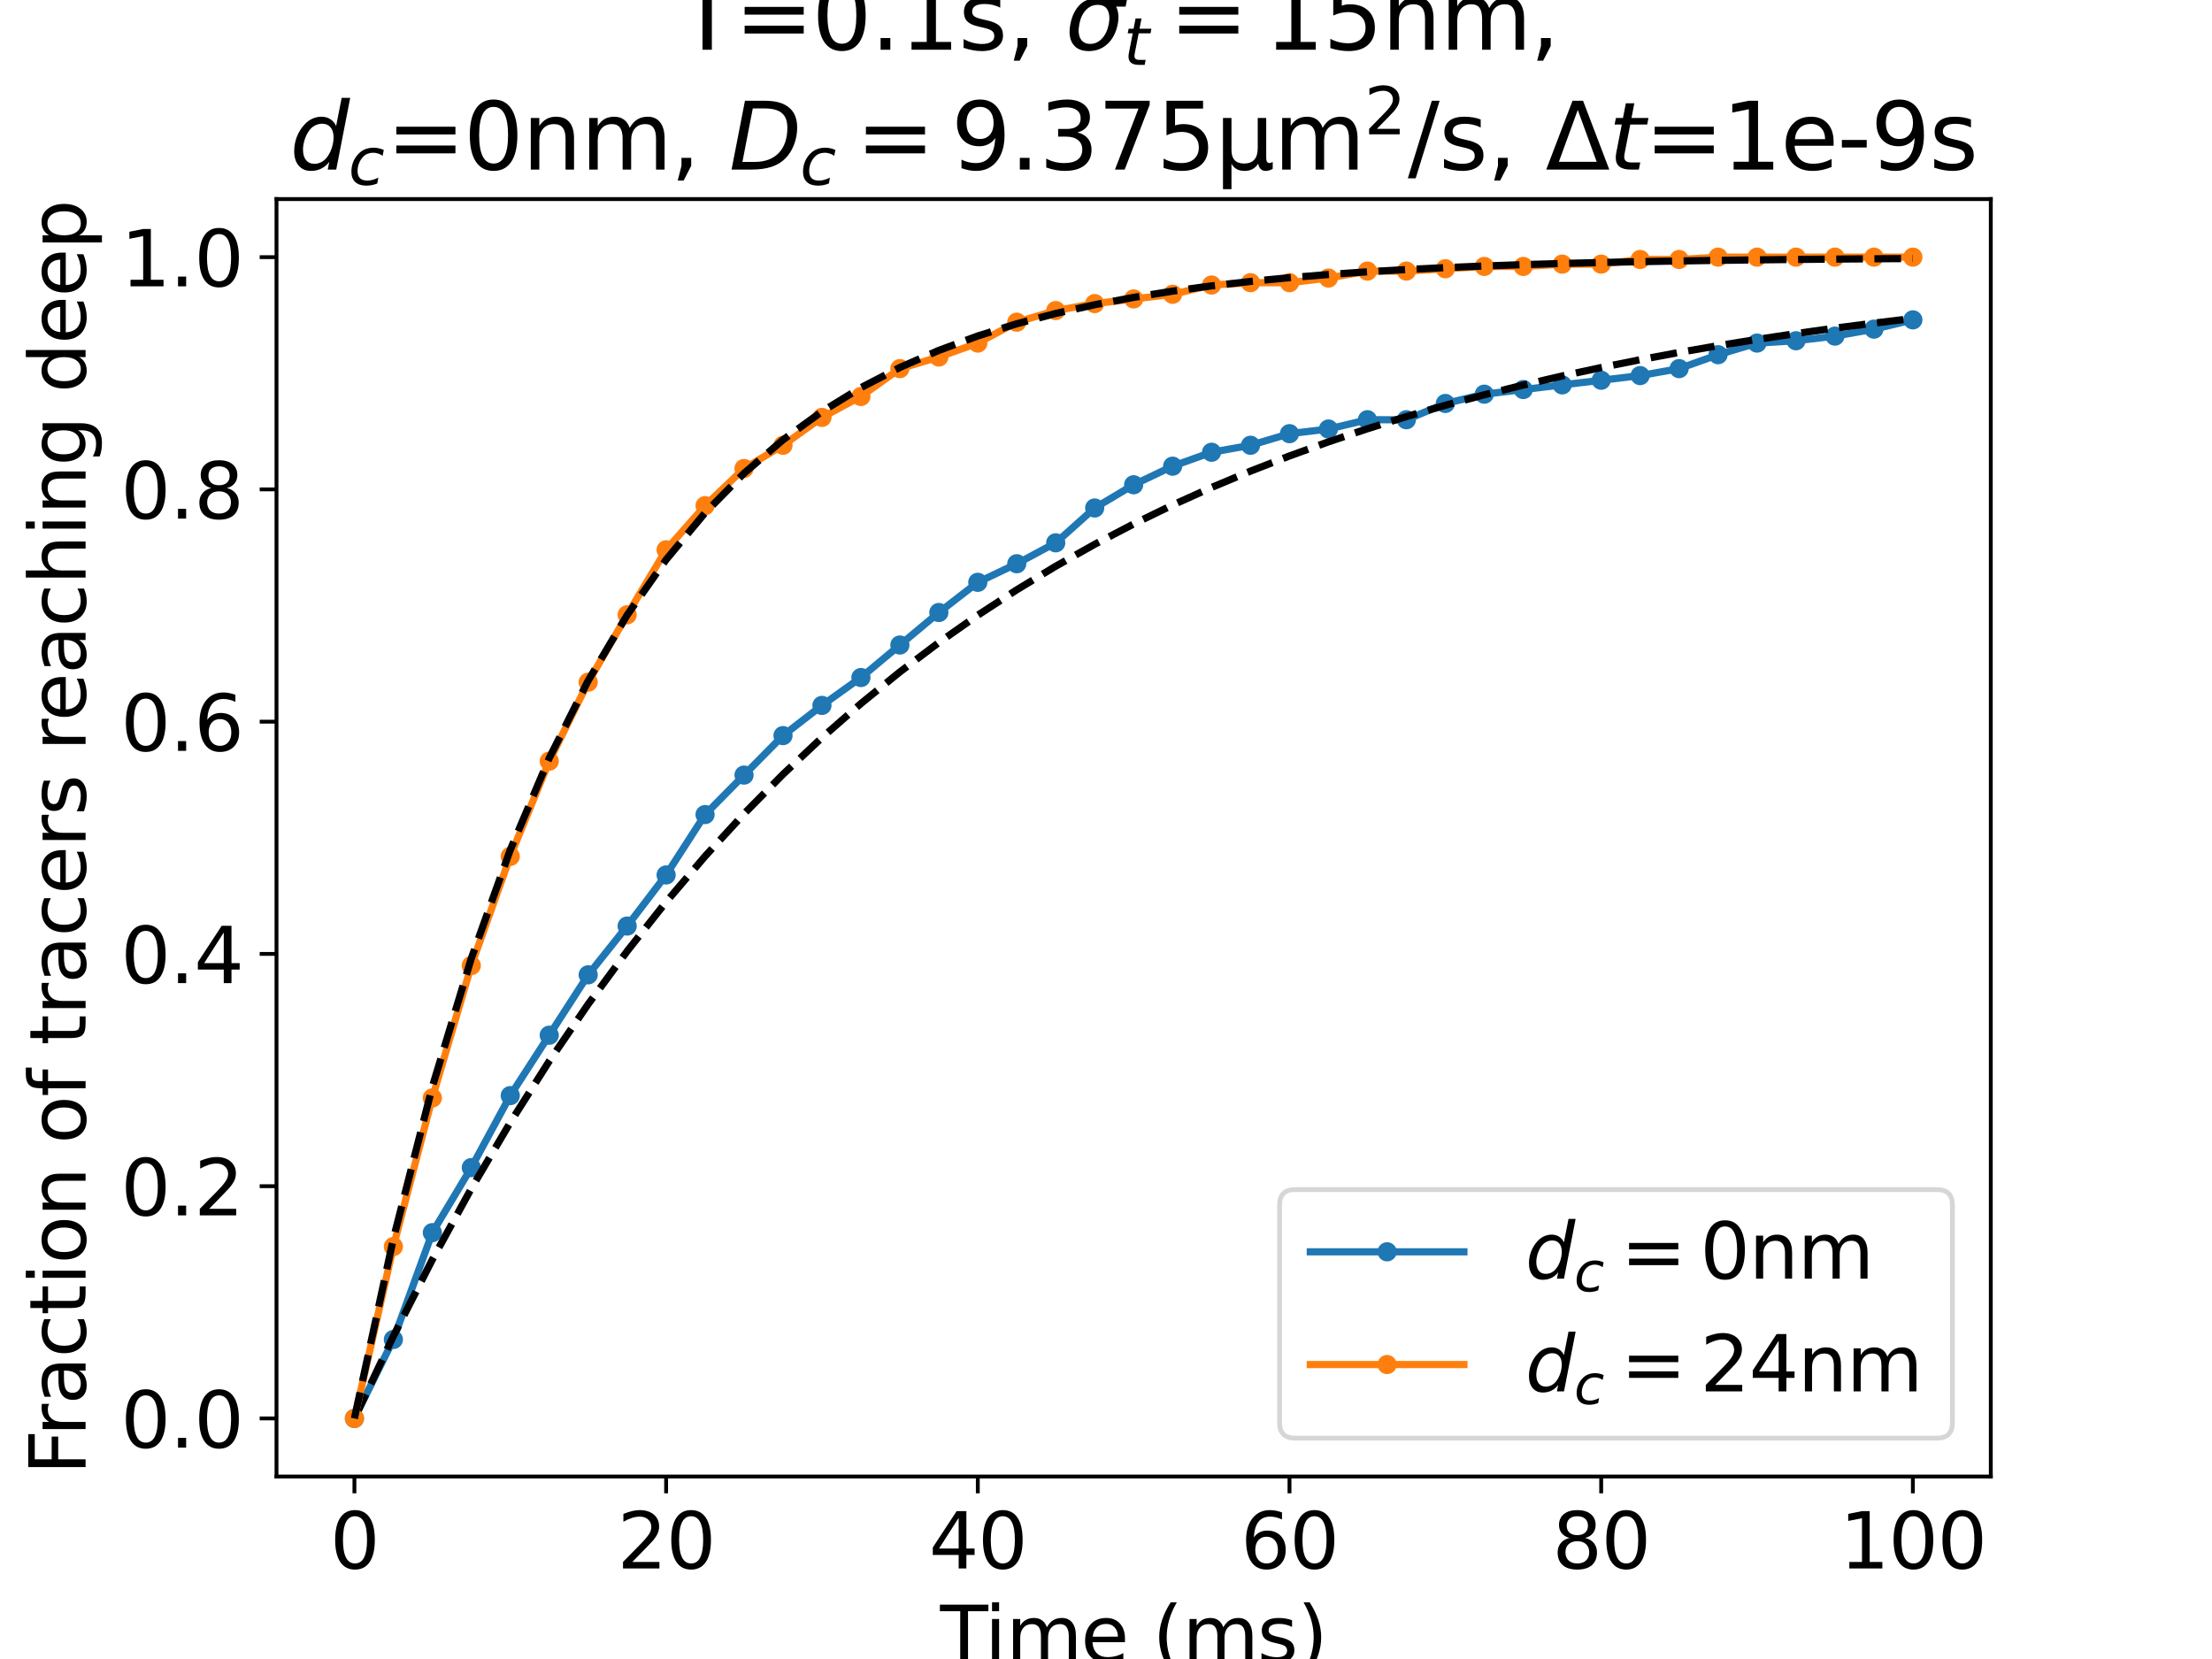 <?xml version="1.0" encoding="utf-8" standalone="no"?>
<!DOCTYPE svg PUBLIC "-//W3C//DTD SVG 1.1//EN"
  "http://www.w3.org/Graphics/SVG/1.1/DTD/svg11.dtd">
<svg xmlns:xlink="http://www.w3.org/1999/xlink" width="460.8pt" height="345.6pt" viewBox="0 0 460.8 345.6" xmlns="http://www.w3.org/2000/svg" version="1.1">
 <defs>
  <style type="text/css">*{stroke-linejoin: round; stroke-linecap: butt}</style>
 </defs>
 <g id="figure_1">
  <g id="patch_1">
   <path d="M 0 345.6 
L 460.8 345.6 
L 460.8 0 
L 0 0 
z
" style="fill: #ffffff"/>
  </g>
  <g id="axes_1">
   <g id="patch_2">
    <path d="M 57.6 307.584 
L 414.72 307.584 
L 414.72 41.472 
L 57.6 41.472 
z
" style="fill: #ffffff"/>
   </g>
   <g id="matplotlib.axis_1">
    <g id="xtick_1">
     <g id="line2d_1">
      <defs>
       <path id="m0b203ef4fc" d="M 0 0 
L 0 3.5 
" style="stroke: #000000; stroke-width: 0.8"/>
      </defs>
      <g>
       <use xlink:href="#m0b203ef4fc" x="73.833" y="307.584" style="stroke: #000000; stroke-width: 0.8"/>
      </g>
     </g>
     <g id="text_1">
      <!-- 0 -->
      <g transform="translate(68.743 326.741) scale(0.16 -0.16)">
       <defs>
        <path id="DejaVuSans-30" d="M 2034 4250 
Q 1547 4250 1301 3770 
Q 1056 3291 1056 2328 
Q 1056 1369 1301 889 
Q 1547 409 2034 409 
Q 2525 409 2770 889 
Q 3016 1369 3016 2328 
Q 3016 3291 2770 3770 
Q 2525 4250 2034 4250 
z
M 2034 4750 
Q 2819 4750 3233 4129 
Q 3647 3509 3647 2328 
Q 3647 1150 3233 529 
Q 2819 -91 2034 -91 
Q 1250 -91 836 529 
Q 422 1150 422 2328 
Q 422 3509 836 4129 
Q 1250 4750 2034 4750 
z
" transform="scale(0.016)"/>
       </defs>
       <use xlink:href="#DejaVuSans-30"/>
      </g>
     </g>
    </g>
    <g id="xtick_2">
     <g id="line2d_2">
      <g>
       <use xlink:href="#m0b203ef4fc" x="138.764" y="307.584" style="stroke: #000000; stroke-width: 0.8"/>
      </g>
     </g>
     <g id="text_2">
      <!-- 20 -->
      <g transform="translate(128.584 326.741) scale(0.16 -0.16)">
       <defs>
        <path id="DejaVuSans-32" d="M 1228 531 
L 3431 531 
L 3431 0 
L 469 0 
L 469 531 
Q 828 903 1448 1529 
Q 2069 2156 2228 2338 
Q 2531 2678 2651 2914 
Q 2772 3150 2772 3378 
Q 2772 3750 2511 3984 
Q 2250 4219 1831 4219 
Q 1534 4219 1204 4116 
Q 875 4013 500 3803 
L 500 4441 
Q 881 4594 1212 4672 
Q 1544 4750 1819 4750 
Q 2544 4750 2975 4387 
Q 3406 4025 3406 3419 
Q 3406 3131 3298 2873 
Q 3191 2616 2906 2266 
Q 2828 2175 2409 1742 
Q 1991 1309 1228 531 
z
" transform="scale(0.016)"/>
       </defs>
       <use xlink:href="#DejaVuSans-32"/>
       <use xlink:href="#DejaVuSans-30" x="63.623"/>
      </g>
     </g>
    </g>
    <g id="xtick_3">
     <g id="line2d_3">
      <g>
       <use xlink:href="#m0b203ef4fc" x="203.695" y="307.584" style="stroke: #000000; stroke-width: 0.8"/>
      </g>
     </g>
     <g id="text_3">
      <!-- 40 -->
      <g transform="translate(193.515 326.741) scale(0.16 -0.16)">
       <defs>
        <path id="DejaVuSans-34" d="M 2419 4116 
L 825 1625 
L 2419 1625 
L 2419 4116 
z
M 2253 4666 
L 3047 4666 
L 3047 1625 
L 3713 1625 
L 3713 1100 
L 3047 1100 
L 3047 0 
L 2419 0 
L 2419 1100 
L 313 1100 
L 313 1709 
L 2253 4666 
z
" transform="scale(0.016)"/>
       </defs>
       <use xlink:href="#DejaVuSans-34"/>
       <use xlink:href="#DejaVuSans-30" x="63.623"/>
      </g>
     </g>
    </g>
    <g id="xtick_4">
     <g id="line2d_4">
      <g>
       <use xlink:href="#m0b203ef4fc" x="268.625" y="307.584" style="stroke: #000000; stroke-width: 0.8"/>
      </g>
     </g>
     <g id="text_4">
      <!-- 60 -->
      <g transform="translate(258.445 326.741) scale(0.16 -0.16)">
       <defs>
        <path id="DejaVuSans-36" d="M 2113 2584 
Q 1688 2584 1439 2293 
Q 1191 2003 1191 1497 
Q 1191 994 1439 701 
Q 1688 409 2113 409 
Q 2538 409 2786 701 
Q 3034 994 3034 1497 
Q 3034 2003 2786 2293 
Q 2538 2584 2113 2584 
z
M 3366 4563 
L 3366 3988 
Q 3128 4100 2886 4159 
Q 2644 4219 2406 4219 
Q 1781 4219 1451 3797 
Q 1122 3375 1075 2522 
Q 1259 2794 1537 2939 
Q 1816 3084 2150 3084 
Q 2853 3084 3261 2657 
Q 3669 2231 3669 1497 
Q 3669 778 3244 343 
Q 2819 -91 2113 -91 
Q 1303 -91 875 529 
Q 447 1150 447 2328 
Q 447 3434 972 4092 
Q 1497 4750 2381 4750 
Q 2619 4750 2861 4703 
Q 3103 4656 3366 4563 
z
" transform="scale(0.016)"/>
       </defs>
       <use xlink:href="#DejaVuSans-36"/>
       <use xlink:href="#DejaVuSans-30" x="63.623"/>
      </g>
     </g>
    </g>
    <g id="xtick_5">
     <g id="line2d_5">
      <g>
       <use xlink:href="#m0b203ef4fc" x="333.556" y="307.584" style="stroke: #000000; stroke-width: 0.8"/>
      </g>
     </g>
     <g id="text_5">
      <!-- 80 -->
      <g transform="translate(323.376 326.741) scale(0.16 -0.16)">
       <defs>
        <path id="DejaVuSans-38" d="M 2034 2216 
Q 1584 2216 1326 1975 
Q 1069 1734 1069 1313 
Q 1069 891 1326 650 
Q 1584 409 2034 409 
Q 2484 409 2743 651 
Q 3003 894 3003 1313 
Q 3003 1734 2745 1975 
Q 2488 2216 2034 2216 
z
M 1403 2484 
Q 997 2584 770 2862 
Q 544 3141 544 3541 
Q 544 4100 942 4425 
Q 1341 4750 2034 4750 
Q 2731 4750 3128 4425 
Q 3525 4100 3525 3541 
Q 3525 3141 3298 2862 
Q 3072 2584 2669 2484 
Q 3125 2378 3379 2068 
Q 3634 1759 3634 1313 
Q 3634 634 3220 271 
Q 2806 -91 2034 -91 
Q 1263 -91 848 271 
Q 434 634 434 1313 
Q 434 1759 690 2068 
Q 947 2378 1403 2484 
z
M 1172 3481 
Q 1172 3119 1398 2916 
Q 1625 2713 2034 2713 
Q 2441 2713 2670 2916 
Q 2900 3119 2900 3481 
Q 2900 3844 2670 4047 
Q 2441 4250 2034 4250 
Q 1625 4250 1398 4047 
Q 1172 3844 1172 3481 
z
" transform="scale(0.016)"/>
       </defs>
       <use xlink:href="#DejaVuSans-38"/>
       <use xlink:href="#DejaVuSans-30" x="63.623"/>
      </g>
     </g>
    </g>
    <g id="xtick_6">
     <g id="line2d_6">
      <g>
       <use xlink:href="#m0b203ef4fc" x="398.487" y="307.584" style="stroke: #000000; stroke-width: 0.8"/>
      </g>
     </g>
     <g id="text_6">
      <!-- 100 -->
      <g transform="translate(383.217 326.741) scale(0.16 -0.16)">
       <defs>
        <path id="DejaVuSans-31" d="M 794 531 
L 1825 531 
L 1825 4091 
L 703 3866 
L 703 4441 
L 1819 4666 
L 2450 4666 
L 2450 531 
L 3481 531 
L 3481 0 
L 794 0 
L 794 531 
z
" transform="scale(0.016)"/>
       </defs>
       <use xlink:href="#DejaVuSans-31"/>
       <use xlink:href="#DejaVuSans-30" x="63.623"/>
       <use xlink:href="#DejaVuSans-30" x="127.246"/>
      </g>
     </g>
    </g>
    <g id="text_7">
     <!-- Time (ms) -->
     <g transform="translate(195.841 346.226) scale(0.16 -0.16)">
      <defs>
       <path id="DejaVuSans-54" d="M -19 4666 
L 3928 4666 
L 3928 4134 
L 2272 4134 
L 2272 0 
L 1638 0 
L 1638 4134 
L -19 4134 
L -19 4666 
z
" transform="scale(0.016)"/>
       <path id="DejaVuSans-69" d="M 603 3500 
L 1178 3500 
L 1178 0 
L 603 0 
L 603 3500 
z
M 603 4863 
L 1178 4863 
L 1178 4134 
L 603 4134 
L 603 4863 
z
" transform="scale(0.016)"/>
       <path id="DejaVuSans-6d" d="M 3328 2828 
Q 3544 3216 3844 3400 
Q 4144 3584 4550 3584 
Q 5097 3584 5394 3201 
Q 5691 2819 5691 2113 
L 5691 0 
L 5113 0 
L 5113 2094 
Q 5113 2597 4934 2840 
Q 4756 3084 4391 3084 
Q 3944 3084 3684 2787 
Q 3425 2491 3425 1978 
L 3425 0 
L 2847 0 
L 2847 2094 
Q 2847 2600 2669 2842 
Q 2491 3084 2119 3084 
Q 1678 3084 1418 2786 
Q 1159 2488 1159 1978 
L 1159 0 
L 581 0 
L 581 3500 
L 1159 3500 
L 1159 2956 
Q 1356 3278 1631 3431 
Q 1906 3584 2284 3584 
Q 2666 3584 2933 3390 
Q 3200 3197 3328 2828 
z
" transform="scale(0.016)"/>
       <path id="DejaVuSans-65" d="M 3597 1894 
L 3597 1613 
L 953 1613 
Q 991 1019 1311 708 
Q 1631 397 2203 397 
Q 2534 397 2845 478 
Q 3156 559 3463 722 
L 3463 178 
Q 3153 47 2828 -22 
Q 2503 -91 2169 -91 
Q 1331 -91 842 396 
Q 353 884 353 1716 
Q 353 2575 817 3079 
Q 1281 3584 2069 3584 
Q 2775 3584 3186 3129 
Q 3597 2675 3597 1894 
z
M 3022 2063 
Q 3016 2534 2758 2815 
Q 2500 3097 2075 3097 
Q 1594 3097 1305 2825 
Q 1016 2553 972 2059 
L 3022 2063 
z
" transform="scale(0.016)"/>
       <path id="DejaVuSans-20" transform="scale(0.016)"/>
       <path id="DejaVuSans-28" d="M 1984 4856 
Q 1566 4138 1362 3434 
Q 1159 2731 1159 2009 
Q 1159 1288 1364 580 
Q 1569 -128 1984 -844 
L 1484 -844 
Q 1016 -109 783 600 
Q 550 1309 550 2009 
Q 550 2706 781 3412 
Q 1013 4119 1484 4856 
L 1984 4856 
z
" transform="scale(0.016)"/>
       <path id="DejaVuSans-73" d="M 2834 3397 
L 2834 2853 
Q 2591 2978 2328 3040 
Q 2066 3103 1784 3103 
Q 1356 3103 1142 2972 
Q 928 2841 928 2578 
Q 928 2378 1081 2264 
Q 1234 2150 1697 2047 
L 1894 2003 
Q 2506 1872 2764 1633 
Q 3022 1394 3022 966 
Q 3022 478 2636 193 
Q 2250 -91 1575 -91 
Q 1294 -91 989 -36 
Q 684 19 347 128 
L 347 722 
Q 666 556 975 473 
Q 1284 391 1588 391 
Q 1994 391 2212 530 
Q 2431 669 2431 922 
Q 2431 1156 2273 1281 
Q 2116 1406 1581 1522 
L 1381 1569 
Q 847 1681 609 1914 
Q 372 2147 372 2553 
Q 372 3047 722 3315 
Q 1072 3584 1716 3584 
Q 2034 3584 2315 3537 
Q 2597 3491 2834 3397 
z
" transform="scale(0.016)"/>
       <path id="DejaVuSans-29" d="M 513 4856 
L 1013 4856 
Q 1481 4119 1714 3412 
Q 1947 2706 1947 2009 
Q 1947 1309 1714 600 
Q 1481 -109 1013 -844 
L 513 -844 
Q 928 -128 1133 580 
Q 1338 1288 1338 2009 
Q 1338 2731 1133 3434 
Q 928 4138 513 4856 
z
" transform="scale(0.016)"/>
      </defs>
      <use xlink:href="#DejaVuSans-54"/>
      <use xlink:href="#DejaVuSans-69" x="57.959"/>
      <use xlink:href="#DejaVuSans-6d" x="85.742"/>
      <use xlink:href="#DejaVuSans-65" x="183.154"/>
      <use xlink:href="#DejaVuSans-20" x="244.678"/>
      <use xlink:href="#DejaVuSans-28" x="276.465"/>
      <use xlink:href="#DejaVuSans-6d" x="315.479"/>
      <use xlink:href="#DejaVuSans-73" x="412.891"/>
      <use xlink:href="#DejaVuSans-29" x="464.99"/>
     </g>
    </g>
   </g>
   <g id="matplotlib.axis_2">
    <g id="ytick_1">
     <g id="line2d_7">
      <defs>
       <path id="mc1612f9c28" d="M 0 0 
L -3.5 0 
" style="stroke: #000000; stroke-width: 0.8"/>
      </defs>
      <g>
       <use xlink:href="#mc1612f9c28" x="57.6" y="295.488" style="stroke: #000000; stroke-width: 0.8"/>
      </g>
     </g>
     <g id="text_8">
      <!-- 0.0 -->
      <g transform="translate(25.155 301.567) scale(0.16 -0.16)">
       <defs>
        <path id="DejaVuSans-2e" d="M 684 794 
L 1344 794 
L 1344 0 
L 684 0 
L 684 794 
z
" transform="scale(0.016)"/>
       </defs>
       <use xlink:href="#DejaVuSans-30"/>
       <use xlink:href="#DejaVuSans-2e" x="63.623"/>
       <use xlink:href="#DejaVuSans-30" x="95.41"/>
      </g>
     </g>
    </g>
    <g id="ytick_2">
     <g id="line2d_8">
      <g>
       <use xlink:href="#mc1612f9c28" x="57.6" y="247.104" style="stroke: #000000; stroke-width: 0.8"/>
      </g>
     </g>
     <g id="text_9">
      <!-- 0.2 -->
      <g transform="translate(25.155 253.183) scale(0.16 -0.16)">
       <use xlink:href="#DejaVuSans-30"/>
       <use xlink:href="#DejaVuSans-2e" x="63.623"/>
       <use xlink:href="#DejaVuSans-32" x="95.41"/>
      </g>
     </g>
    </g>
    <g id="ytick_3">
     <g id="line2d_9">
      <g>
       <use xlink:href="#mc1612f9c28" x="57.6" y="198.72" style="stroke: #000000; stroke-width: 0.8"/>
      </g>
     </g>
     <g id="text_10">
      <!-- 0.4 -->
      <g transform="translate(25.155 204.799) scale(0.16 -0.16)">
       <use xlink:href="#DejaVuSans-30"/>
       <use xlink:href="#DejaVuSans-2e" x="63.623"/>
       <use xlink:href="#DejaVuSans-34" x="95.41"/>
      </g>
     </g>
    </g>
    <g id="ytick_4">
     <g id="line2d_10">
      <g>
       <use xlink:href="#mc1612f9c28" x="57.6" y="150.336" style="stroke: #000000; stroke-width: 0.8"/>
      </g>
     </g>
     <g id="text_11">
      <!-- 0.6 -->
      <g transform="translate(25.155 156.415) scale(0.16 -0.16)">
       <use xlink:href="#DejaVuSans-30"/>
       <use xlink:href="#DejaVuSans-2e" x="63.623"/>
       <use xlink:href="#DejaVuSans-36" x="95.41"/>
      </g>
     </g>
    </g>
    <g id="ytick_5">
     <g id="line2d_11">
      <g>
       <use xlink:href="#mc1612f9c28" x="57.6" y="101.952" style="stroke: #000000; stroke-width: 0.8"/>
      </g>
     </g>
     <g id="text_12">
      <!-- 0.8 -->
      <g transform="translate(25.155 108.031) scale(0.16 -0.16)">
       <use xlink:href="#DejaVuSans-30"/>
       <use xlink:href="#DejaVuSans-2e" x="63.623"/>
       <use xlink:href="#DejaVuSans-38" x="95.41"/>
      </g>
     </g>
    </g>
    <g id="ytick_6">
     <g id="line2d_12">
      <g>
       <use xlink:href="#mc1612f9c28" x="57.6" y="53.568" style="stroke: #000000; stroke-width: 0.8"/>
      </g>
     </g>
     <g id="text_13">
      <!-- 1.0 -->
      <g transform="translate(25.155 59.647) scale(0.16 -0.16)">
       <use xlink:href="#DejaVuSans-31"/>
       <use xlink:href="#DejaVuSans-2e" x="63.623"/>
       <use xlink:href="#DejaVuSans-30" x="95.41"/>
      </g>
     </g>
    </g>
    <g id="text_14">
     <!-- Fraction of tracers reaching deep -->
     <g transform="translate(17.828 307.226) rotate(-90) scale(0.16 -0.16)">
      <defs>
       <path id="DejaVuSans-46" d="M 628 4666 
L 3309 4666 
L 3309 4134 
L 1259 4134 
L 1259 2759 
L 3109 2759 
L 3109 2228 
L 1259 2228 
L 1259 0 
L 628 0 
L 628 4666 
z
" transform="scale(0.016)"/>
       <path id="DejaVuSans-72" d="M 2631 2963 
Q 2534 3019 2420 3045 
Q 2306 3072 2169 3072 
Q 1681 3072 1420 2755 
Q 1159 2438 1159 1844 
L 1159 0 
L 581 0 
L 581 3500 
L 1159 3500 
L 1159 2956 
Q 1341 3275 1631 3429 
Q 1922 3584 2338 3584 
Q 2397 3584 2469 3576 
Q 2541 3569 2628 3553 
L 2631 2963 
z
" transform="scale(0.016)"/>
       <path id="DejaVuSans-61" d="M 2194 1759 
Q 1497 1759 1228 1600 
Q 959 1441 959 1056 
Q 959 750 1161 570 
Q 1363 391 1709 391 
Q 2188 391 2477 730 
Q 2766 1069 2766 1631 
L 2766 1759 
L 2194 1759 
z
M 3341 1997 
L 3341 0 
L 2766 0 
L 2766 531 
Q 2569 213 2275 61 
Q 1981 -91 1556 -91 
Q 1019 -91 701 211 
Q 384 513 384 1019 
Q 384 1609 779 1909 
Q 1175 2209 1959 2209 
L 2766 2209 
L 2766 2266 
Q 2766 2663 2505 2880 
Q 2244 3097 1772 3097 
Q 1472 3097 1187 3025 
Q 903 2953 641 2809 
L 641 3341 
Q 956 3463 1253 3523 
Q 1550 3584 1831 3584 
Q 2591 3584 2966 3190 
Q 3341 2797 3341 1997 
z
" transform="scale(0.016)"/>
       <path id="DejaVuSans-63" d="M 3122 3366 
L 3122 2828 
Q 2878 2963 2633 3030 
Q 2388 3097 2138 3097 
Q 1578 3097 1268 2742 
Q 959 2388 959 1747 
Q 959 1106 1268 751 
Q 1578 397 2138 397 
Q 2388 397 2633 464 
Q 2878 531 3122 666 
L 3122 134 
Q 2881 22 2623 -34 
Q 2366 -91 2075 -91 
Q 1284 -91 818 406 
Q 353 903 353 1747 
Q 353 2603 823 3093 
Q 1294 3584 2113 3584 
Q 2378 3584 2631 3529 
Q 2884 3475 3122 3366 
z
" transform="scale(0.016)"/>
       <path id="DejaVuSans-74" d="M 1172 4494 
L 1172 3500 
L 2356 3500 
L 2356 3053 
L 1172 3053 
L 1172 1153 
Q 1172 725 1289 603 
Q 1406 481 1766 481 
L 2356 481 
L 2356 0 
L 1766 0 
Q 1100 0 847 248 
Q 594 497 594 1153 
L 594 3053 
L 172 3053 
L 172 3500 
L 594 3500 
L 594 4494 
L 1172 4494 
z
" transform="scale(0.016)"/>
       <path id="DejaVuSans-6f" d="M 1959 3097 
Q 1497 3097 1228 2736 
Q 959 2375 959 1747 
Q 959 1119 1226 758 
Q 1494 397 1959 397 
Q 2419 397 2687 759 
Q 2956 1122 2956 1747 
Q 2956 2369 2687 2733 
Q 2419 3097 1959 3097 
z
M 1959 3584 
Q 2709 3584 3137 3096 
Q 3566 2609 3566 1747 
Q 3566 888 3137 398 
Q 2709 -91 1959 -91 
Q 1206 -91 779 398 
Q 353 888 353 1747 
Q 353 2609 779 3096 
Q 1206 3584 1959 3584 
z
" transform="scale(0.016)"/>
       <path id="DejaVuSans-6e" d="M 3513 2113 
L 3513 0 
L 2938 0 
L 2938 2094 
Q 2938 2591 2744 2837 
Q 2550 3084 2163 3084 
Q 1697 3084 1428 2787 
Q 1159 2491 1159 1978 
L 1159 0 
L 581 0 
L 581 3500 
L 1159 3500 
L 1159 2956 
Q 1366 3272 1645 3428 
Q 1925 3584 2291 3584 
Q 2894 3584 3203 3211 
Q 3513 2838 3513 2113 
z
" transform="scale(0.016)"/>
       <path id="DejaVuSans-66" d="M 2375 4863 
L 2375 4384 
L 1825 4384 
Q 1516 4384 1395 4259 
Q 1275 4134 1275 3809 
L 1275 3500 
L 2222 3500 
L 2222 3053 
L 1275 3053 
L 1275 0 
L 697 0 
L 697 3053 
L 147 3053 
L 147 3500 
L 697 3500 
L 697 3744 
Q 697 4328 969 4595 
Q 1241 4863 1831 4863 
L 2375 4863 
z
" transform="scale(0.016)"/>
       <path id="DejaVuSans-68" d="M 3513 2113 
L 3513 0 
L 2938 0 
L 2938 2094 
Q 2938 2591 2744 2837 
Q 2550 3084 2163 3084 
Q 1697 3084 1428 2787 
Q 1159 2491 1159 1978 
L 1159 0 
L 581 0 
L 581 4863 
L 1159 4863 
L 1159 2956 
Q 1366 3272 1645 3428 
Q 1925 3584 2291 3584 
Q 2894 3584 3203 3211 
Q 3513 2838 3513 2113 
z
" transform="scale(0.016)"/>
       <path id="DejaVuSans-67" d="M 2906 1791 
Q 2906 2416 2648 2759 
Q 2391 3103 1925 3103 
Q 1463 3103 1205 2759 
Q 947 2416 947 1791 
Q 947 1169 1205 825 
Q 1463 481 1925 481 
Q 2391 481 2648 825 
Q 2906 1169 2906 1791 
z
M 3481 434 
Q 3481 -459 3084 -895 
Q 2688 -1331 1869 -1331 
Q 1566 -1331 1297 -1286 
Q 1028 -1241 775 -1147 
L 775 -588 
Q 1028 -725 1275 -790 
Q 1522 -856 1778 -856 
Q 2344 -856 2625 -561 
Q 2906 -266 2906 331 
L 2906 616 
Q 2728 306 2450 153 
Q 2172 0 1784 0 
Q 1141 0 747 490 
Q 353 981 353 1791 
Q 353 2603 747 3093 
Q 1141 3584 1784 3584 
Q 2172 3584 2450 3431 
Q 2728 3278 2906 2969 
L 2906 3500 
L 3481 3500 
L 3481 434 
z
" transform="scale(0.016)"/>
       <path id="DejaVuSans-64" d="M 2906 2969 
L 2906 4863 
L 3481 4863 
L 3481 0 
L 2906 0 
L 2906 525 
Q 2725 213 2448 61 
Q 2172 -91 1784 -91 
Q 1150 -91 751 415 
Q 353 922 353 1747 
Q 353 2572 751 3078 
Q 1150 3584 1784 3584 
Q 2172 3584 2448 3432 
Q 2725 3281 2906 2969 
z
M 947 1747 
Q 947 1113 1208 752 
Q 1469 391 1925 391 
Q 2381 391 2643 752 
Q 2906 1113 2906 1747 
Q 2906 2381 2643 2742 
Q 2381 3103 1925 3103 
Q 1469 3103 1208 2742 
Q 947 2381 947 1747 
z
" transform="scale(0.016)"/>
       <path id="DejaVuSans-70" d="M 1159 525 
L 1159 -1331 
L 581 -1331 
L 581 3500 
L 1159 3500 
L 1159 2969 
Q 1341 3281 1617 3432 
Q 1894 3584 2278 3584 
Q 2916 3584 3314 3078 
Q 3713 2572 3713 1747 
Q 3713 922 3314 415 
Q 2916 -91 2278 -91 
Q 1894 -91 1617 61 
Q 1341 213 1159 525 
z
M 3116 1747 
Q 3116 2381 2855 2742 
Q 2594 3103 2138 3103 
Q 1681 3103 1420 2742 
Q 1159 2381 1159 1747 
Q 1159 1113 1420 752 
Q 1681 391 2138 391 
Q 2594 391 2855 752 
Q 3116 1113 3116 1747 
z
" transform="scale(0.016)"/>
      </defs>
      <use xlink:href="#DejaVuSans-46"/>
      <use xlink:href="#DejaVuSans-72" x="50.27"/>
      <use xlink:href="#DejaVuSans-61" x="91.383"/>
      <use xlink:href="#DejaVuSans-63" x="152.662"/>
      <use xlink:href="#DejaVuSans-74" x="207.643"/>
      <use xlink:href="#DejaVuSans-69" x="246.852"/>
      <use xlink:href="#DejaVuSans-6f" x="274.635"/>
      <use xlink:href="#DejaVuSans-6e" x="335.816"/>
      <use xlink:href="#DejaVuSans-20" x="399.195"/>
      <use xlink:href="#DejaVuSans-6f" x="430.982"/>
      <use xlink:href="#DejaVuSans-66" x="492.164"/>
      <use xlink:href="#DejaVuSans-20" x="527.369"/>
      <use xlink:href="#DejaVuSans-74" x="559.156"/>
      <use xlink:href="#DejaVuSans-72" x="598.365"/>
      <use xlink:href="#DejaVuSans-61" x="639.479"/>
      <use xlink:href="#DejaVuSans-63" x="700.758"/>
      <use xlink:href="#DejaVuSans-65" x="755.738"/>
      <use xlink:href="#DejaVuSans-72" x="817.262"/>
      <use xlink:href="#DejaVuSans-73" x="858.375"/>
      <use xlink:href="#DejaVuSans-20" x="910.475"/>
      <use xlink:href="#DejaVuSans-72" x="942.262"/>
      <use xlink:href="#DejaVuSans-65" x="981.125"/>
      <use xlink:href="#DejaVuSans-61" x="1042.648"/>
      <use xlink:href="#DejaVuSans-63" x="1103.928"/>
      <use xlink:href="#DejaVuSans-68" x="1158.908"/>
      <use xlink:href="#DejaVuSans-69" x="1222.287"/>
      <use xlink:href="#DejaVuSans-6e" x="1250.07"/>
      <use xlink:href="#DejaVuSans-67" x="1313.449"/>
      <use xlink:href="#DejaVuSans-20" x="1376.926"/>
      <use xlink:href="#DejaVuSans-64" x="1408.713"/>
      <use xlink:href="#DejaVuSans-65" x="1472.189"/>
      <use xlink:href="#DejaVuSans-65" x="1533.713"/>
      <use xlink:href="#DejaVuSans-70" x="1595.236"/>
     </g>
    </g>
   </g>
   <g id="line2d_13">
    <path d="M 73.833 295.488 
L 81.949 279.037 
L 90.065 256.781 
L 98.182 243.233 
L 106.298 228.234 
L 114.415 215.654 
L 122.531 203.075 
L 130.647 192.914 
L 138.764 182.269 
L 146.88 169.69 
L 154.996 161.464 
L 163.113 153.239 
L 171.229 146.949 
L 179.345 141.143 
L 187.462 134.369 
L 195.578 127.596 
L 203.695 121.306 
L 211.811 117.435 
L 219.927 113.08 
L 228.044 105.823 
L 236.16 100.984 
L 244.276 97.114 
L 252.393 94.211 
L 260.509 92.759 
L 268.625 90.34 
L 276.742 89.372 
L 284.858 87.437 
L 292.975 87.437 
L 301.091 84.05 
L 309.207 82.115 
L 317.324 81.147 
L 325.44 80.179 
L 333.556 79.212 
L 341.673 78.244 
L 349.789 76.792 
L 357.905 73.889 
L 366.022 71.47 
L 374.138 70.986 
L 382.255 70.019 
L 390.371 68.567 
L 398.487 66.632 
" clip-path="url(#p8d5dcaa9ce)" style="fill: none; stroke: #1f77b4; stroke-width: 1.5; stroke-linecap: square"/>
    <defs>
     <path id="mb44f212b4e" d="M 0 1.5 
C 0.398 1.5 0.779 1.342 1.061 1.061 
C 1.342 0.779 1.5 0.398 1.5 0 
C 1.5 -0.398 1.342 -0.779 1.061 -1.061 
C 0.779 -1.342 0.398 -1.5 0 -1.5 
C -0.398 -1.5 -0.779 -1.342 -1.061 -1.061 
C -1.342 -0.779 -1.5 -0.398 -1.5 0 
C -1.5 0.398 -1.342 0.779 -1.061 1.061 
C -0.779 1.342 -0.398 1.5 0 1.5 
z
" style="stroke: #1f77b4"/>
    </defs>
    <g clip-path="url(#p8d5dcaa9ce)">
     <use xlink:href="#mb44f212b4e" x="73.833" y="295.488" style="fill: #1f77b4; stroke: #1f77b4"/>
     <use xlink:href="#mb44f212b4e" x="81.949" y="279.037" style="fill: #1f77b4; stroke: #1f77b4"/>
     <use xlink:href="#mb44f212b4e" x="90.065" y="256.781" style="fill: #1f77b4; stroke: #1f77b4"/>
     <use xlink:href="#mb44f212b4e" x="98.182" y="243.233" style="fill: #1f77b4; stroke: #1f77b4"/>
     <use xlink:href="#mb44f212b4e" x="106.298" y="228.234" style="fill: #1f77b4; stroke: #1f77b4"/>
     <use xlink:href="#mb44f212b4e" x="114.415" y="215.654" style="fill: #1f77b4; stroke: #1f77b4"/>
     <use xlink:href="#mb44f212b4e" x="122.531" y="203.075" style="fill: #1f77b4; stroke: #1f77b4"/>
     <use xlink:href="#mb44f212b4e" x="130.647" y="192.914" style="fill: #1f77b4; stroke: #1f77b4"/>
     <use xlink:href="#mb44f212b4e" x="138.764" y="182.269" style="fill: #1f77b4; stroke: #1f77b4"/>
     <use xlink:href="#mb44f212b4e" x="146.88" y="169.69" style="fill: #1f77b4; stroke: #1f77b4"/>
     <use xlink:href="#mb44f212b4e" x="154.996" y="161.464" style="fill: #1f77b4; stroke: #1f77b4"/>
     <use xlink:href="#mb44f212b4e" x="163.113" y="153.239" style="fill: #1f77b4; stroke: #1f77b4"/>
     <use xlink:href="#mb44f212b4e" x="171.229" y="146.949" style="fill: #1f77b4; stroke: #1f77b4"/>
     <use xlink:href="#mb44f212b4e" x="179.345" y="141.143" style="fill: #1f77b4; stroke: #1f77b4"/>
     <use xlink:href="#mb44f212b4e" x="187.462" y="134.369" style="fill: #1f77b4; stroke: #1f77b4"/>
     <use xlink:href="#mb44f212b4e" x="195.578" y="127.596" style="fill: #1f77b4; stroke: #1f77b4"/>
     <use xlink:href="#mb44f212b4e" x="203.695" y="121.306" style="fill: #1f77b4; stroke: #1f77b4"/>
     <use xlink:href="#mb44f212b4e" x="211.811" y="117.435" style="fill: #1f77b4; stroke: #1f77b4"/>
     <use xlink:href="#mb44f212b4e" x="219.927" y="113.08" style="fill: #1f77b4; stroke: #1f77b4"/>
     <use xlink:href="#mb44f212b4e" x="228.044" y="105.823" style="fill: #1f77b4; stroke: #1f77b4"/>
     <use xlink:href="#mb44f212b4e" x="236.16" y="100.984" style="fill: #1f77b4; stroke: #1f77b4"/>
     <use xlink:href="#mb44f212b4e" x="244.276" y="97.114" style="fill: #1f77b4; stroke: #1f77b4"/>
     <use xlink:href="#mb44f212b4e" x="252.393" y="94.211" style="fill: #1f77b4; stroke: #1f77b4"/>
     <use xlink:href="#mb44f212b4e" x="260.509" y="92.759" style="fill: #1f77b4; stroke: #1f77b4"/>
     <use xlink:href="#mb44f212b4e" x="268.625" y="90.34" style="fill: #1f77b4; stroke: #1f77b4"/>
     <use xlink:href="#mb44f212b4e" x="276.742" y="89.372" style="fill: #1f77b4; stroke: #1f77b4"/>
     <use xlink:href="#mb44f212b4e" x="284.858" y="87.437" style="fill: #1f77b4; stroke: #1f77b4"/>
     <use xlink:href="#mb44f212b4e" x="292.975" y="87.437" style="fill: #1f77b4; stroke: #1f77b4"/>
     <use xlink:href="#mb44f212b4e" x="301.091" y="84.05" style="fill: #1f77b4; stroke: #1f77b4"/>
     <use xlink:href="#mb44f212b4e" x="309.207" y="82.115" style="fill: #1f77b4; stroke: #1f77b4"/>
     <use xlink:href="#mb44f212b4e" x="317.324" y="81.147" style="fill: #1f77b4; stroke: #1f77b4"/>
     <use xlink:href="#mb44f212b4e" x="325.44" y="80.179" style="fill: #1f77b4; stroke: #1f77b4"/>
     <use xlink:href="#mb44f212b4e" x="333.556" y="79.212" style="fill: #1f77b4; stroke: #1f77b4"/>
     <use xlink:href="#mb44f212b4e" x="341.673" y="78.244" style="fill: #1f77b4; stroke: #1f77b4"/>
     <use xlink:href="#mb44f212b4e" x="349.789" y="76.792" style="fill: #1f77b4; stroke: #1f77b4"/>
     <use xlink:href="#mb44f212b4e" x="357.905" y="73.889" style="fill: #1f77b4; stroke: #1f77b4"/>
     <use xlink:href="#mb44f212b4e" x="366.022" y="71.47" style="fill: #1f77b4; stroke: #1f77b4"/>
     <use xlink:href="#mb44f212b4e" x="374.138" y="70.986" style="fill: #1f77b4; stroke: #1f77b4"/>
     <use xlink:href="#mb44f212b4e" x="382.255" y="70.019" style="fill: #1f77b4; stroke: #1f77b4"/>
     <use xlink:href="#mb44f212b4e" x="390.371" y="68.567" style="fill: #1f77b4; stroke: #1f77b4"/>
     <use xlink:href="#mb44f212b4e" x="398.487" y="66.632" style="fill: #1f77b4; stroke: #1f77b4"/>
    </g>
   </g>
   <g id="line2d_14">
    <path d="M 73.833 295.488 
L 81.949 278.335 
L 90.065 262.399 
L 98.182 247.593 
L 106.298 233.836 
L 114.415 221.055 
L 122.531 209.179 
L 130.647 198.146 
L 138.764 187.895 
L 146.88 178.371 
L 154.996 169.523 
L 163.113 161.301 
L 171.229 153.663 
L 179.345 146.566 
L 187.462 139.972 
L 195.578 133.846 
L 203.695 128.154 
L 211.811 122.866 
L 219.927 117.952 
L 228.044 113.388 
L 236.16 109.146 
L 244.276 105.206 
L 252.393 101.544 
L 260.509 98.143 
L 268.625 94.982 
L 276.742 92.046 
L 284.858 89.318 
L 292.975 86.783 
L 301.091 84.428 
L 309.207 82.24 
L 317.324 80.207 
L 325.44 78.318 
L 333.556 76.564 
L 341.673 74.933 
L 349.789 73.418 
L 357.905 72.011 
L 366.022 70.703 
L 374.138 69.488 
L 382.255 68.36 
L 390.371 67.311 
L 398.487 66.336 
" clip-path="url(#p8d5dcaa9ce)" style="fill: none; stroke-dasharray: 5.55,2.4; stroke-dashoffset: 0; stroke: #000000; stroke-width: 1.5"/>
   </g>
   <g id="line2d_15">
    <path d="M 73.833 295.488 
L 81.949 259.684 
L 90.065 228.718 
L 98.182 201.139 
L 106.298 178.399 
L 114.415 158.561 
L 122.531 142.111 
L 130.647 128.079 
L 138.764 114.532 
L 146.88 105.339 
L 154.996 97.597 
L 163.113 92.759 
L 171.229 86.953 
L 179.345 82.598 
L 187.462 76.792 
L 195.578 74.373 
L 203.695 71.47 
L 211.811 67.116 
L 219.927 64.696 
L 228.044 63.245 
L 236.16 62.277 
L 244.276 61.309 
L 252.393 59.374 
L 260.509 58.89 
L 268.625 58.89 
L 276.742 57.923 
L 284.858 56.471 
L 292.975 56.471 
L 301.091 55.987 
L 309.207 55.503 
L 317.324 55.503 
L 325.44 55.02 
L 333.556 55.02 
L 341.673 54.052 
L 349.789 54.052 
L 357.905 53.568 
L 366.022 53.568 
L 374.138 53.568 
L 382.255 53.568 
L 390.371 53.568 
L 398.487 53.568 
" clip-path="url(#p8d5dcaa9ce)" style="fill: none; stroke: #ff7f0e; stroke-width: 1.5; stroke-linecap: square"/>
    <defs>
     <path id="mbb7466a13e" d="M 0 1.5 
C 0.398 1.5 0.779 1.342 1.061 1.061 
C 1.342 0.779 1.5 0.398 1.5 0 
C 1.5 -0.398 1.342 -0.779 1.061 -1.061 
C 0.779 -1.342 0.398 -1.5 0 -1.5 
C -0.398 -1.5 -0.779 -1.342 -1.061 -1.061 
C -1.342 -0.779 -1.5 -0.398 -1.5 0 
C -1.5 0.398 -1.342 0.779 -1.061 1.061 
C -0.779 1.342 -0.398 1.5 0 1.5 
z
" style="stroke: #ff7f0e"/>
    </defs>
    <g clip-path="url(#p8d5dcaa9ce)">
     <use xlink:href="#mbb7466a13e" x="73.833" y="295.488" style="fill: #ff7f0e; stroke: #ff7f0e"/>
     <use xlink:href="#mbb7466a13e" x="81.949" y="259.684" style="fill: #ff7f0e; stroke: #ff7f0e"/>
     <use xlink:href="#mbb7466a13e" x="90.065" y="228.718" style="fill: #ff7f0e; stroke: #ff7f0e"/>
     <use xlink:href="#mbb7466a13e" x="98.182" y="201.139" style="fill: #ff7f0e; stroke: #ff7f0e"/>
     <use xlink:href="#mbb7466a13e" x="106.298" y="178.399" style="fill: #ff7f0e; stroke: #ff7f0e"/>
     <use xlink:href="#mbb7466a13e" x="114.415" y="158.561" style="fill: #ff7f0e; stroke: #ff7f0e"/>
     <use xlink:href="#mbb7466a13e" x="122.531" y="142.111" style="fill: #ff7f0e; stroke: #ff7f0e"/>
     <use xlink:href="#mbb7466a13e" x="130.647" y="128.079" style="fill: #ff7f0e; stroke: #ff7f0e"/>
     <use xlink:href="#mbb7466a13e" x="138.764" y="114.532" style="fill: #ff7f0e; stroke: #ff7f0e"/>
     <use xlink:href="#mbb7466a13e" x="146.88" y="105.339" style="fill: #ff7f0e; stroke: #ff7f0e"/>
     <use xlink:href="#mbb7466a13e" x="154.996" y="97.597" style="fill: #ff7f0e; stroke: #ff7f0e"/>
     <use xlink:href="#mbb7466a13e" x="163.113" y="92.759" style="fill: #ff7f0e; stroke: #ff7f0e"/>
     <use xlink:href="#mbb7466a13e" x="171.229" y="86.953" style="fill: #ff7f0e; stroke: #ff7f0e"/>
     <use xlink:href="#mbb7466a13e" x="179.345" y="82.598" style="fill: #ff7f0e; stroke: #ff7f0e"/>
     <use xlink:href="#mbb7466a13e" x="187.462" y="76.792" style="fill: #ff7f0e; stroke: #ff7f0e"/>
     <use xlink:href="#mbb7466a13e" x="195.578" y="74.373" style="fill: #ff7f0e; stroke: #ff7f0e"/>
     <use xlink:href="#mbb7466a13e" x="203.695" y="71.47" style="fill: #ff7f0e; stroke: #ff7f0e"/>
     <use xlink:href="#mbb7466a13e" x="211.811" y="67.116" style="fill: #ff7f0e; stroke: #ff7f0e"/>
     <use xlink:href="#mbb7466a13e" x="219.927" y="64.696" style="fill: #ff7f0e; stroke: #ff7f0e"/>
     <use xlink:href="#mbb7466a13e" x="228.044" y="63.245" style="fill: #ff7f0e; stroke: #ff7f0e"/>
     <use xlink:href="#mbb7466a13e" x="236.16" y="62.277" style="fill: #ff7f0e; stroke: #ff7f0e"/>
     <use xlink:href="#mbb7466a13e" x="244.276" y="61.309" style="fill: #ff7f0e; stroke: #ff7f0e"/>
     <use xlink:href="#mbb7466a13e" x="252.393" y="59.374" style="fill: #ff7f0e; stroke: #ff7f0e"/>
     <use xlink:href="#mbb7466a13e" x="260.509" y="58.89" style="fill: #ff7f0e; stroke: #ff7f0e"/>
     <use xlink:href="#mbb7466a13e" x="268.625" y="58.89" style="fill: #ff7f0e; stroke: #ff7f0e"/>
     <use xlink:href="#mbb7466a13e" x="276.742" y="57.923" style="fill: #ff7f0e; stroke: #ff7f0e"/>
     <use xlink:href="#mbb7466a13e" x="284.858" y="56.471" style="fill: #ff7f0e; stroke: #ff7f0e"/>
     <use xlink:href="#mbb7466a13e" x="292.975" y="56.471" style="fill: #ff7f0e; stroke: #ff7f0e"/>
     <use xlink:href="#mbb7466a13e" x="301.091" y="55.987" style="fill: #ff7f0e; stroke: #ff7f0e"/>
     <use xlink:href="#mbb7466a13e" x="309.207" y="55.503" style="fill: #ff7f0e; stroke: #ff7f0e"/>
     <use xlink:href="#mbb7466a13e" x="317.324" y="55.503" style="fill: #ff7f0e; stroke: #ff7f0e"/>
     <use xlink:href="#mbb7466a13e" x="325.44" y="55.02" style="fill: #ff7f0e; stroke: #ff7f0e"/>
     <use xlink:href="#mbb7466a13e" x="333.556" y="55.02" style="fill: #ff7f0e; stroke: #ff7f0e"/>
     <use xlink:href="#mbb7466a13e" x="341.673" y="54.052" style="fill: #ff7f0e; stroke: #ff7f0e"/>
     <use xlink:href="#mbb7466a13e" x="349.789" y="54.052" style="fill: #ff7f0e; stroke: #ff7f0e"/>
     <use xlink:href="#mbb7466a13e" x="357.905" y="53.568" style="fill: #ff7f0e; stroke: #ff7f0e"/>
     <use xlink:href="#mbb7466a13e" x="366.022" y="53.568" style="fill: #ff7f0e; stroke: #ff7f0e"/>
     <use xlink:href="#mbb7466a13e" x="374.138" y="53.568" style="fill: #ff7f0e; stroke: #ff7f0e"/>
     <use xlink:href="#mbb7466a13e" x="382.255" y="53.568" style="fill: #ff7f0e; stroke: #ff7f0e"/>
     <use xlink:href="#mbb7466a13e" x="390.371" y="53.568" style="fill: #ff7f0e; stroke: #ff7f0e"/>
     <use xlink:href="#mbb7466a13e" x="398.487" y="53.568" style="fill: #ff7f0e; stroke: #ff7f0e"/>
    </g>
   </g>
   <g id="line2d_16">
    <path d="M 73.833 295.488 
L 81.949 258.046 
L 90.065 226.399 
L 98.182 199.65 
L 106.298 177.041 
L 114.415 157.931 
L 122.531 141.779 
L 130.647 128.127 
L 138.764 116.587 
L 146.88 106.834 
L 154.996 98.59 
L 163.113 91.622 
L 171.229 85.732 
L 179.345 80.754 
L 187.462 76.547 
L 195.578 72.99 
L 203.695 69.984 
L 211.811 67.443 
L 219.927 65.296 
L 228.044 63.481 
L 236.16 61.947 
L 244.276 60.65 
L 252.393 59.554 
L 260.509 58.627 
L 268.625 57.844 
L 276.742 57.183 
L 284.858 56.623 
L 292.975 56.15 
L 301.091 55.751 
L 309.207 55.413 
L 317.324 55.127 
L 325.44 54.886 
L 333.556 54.682 
L 341.673 54.51 
L 349.789 54.364 
L 357.905 54.241 
L 366.022 54.137 
L 374.138 54.049 
L 382.255 53.974 
L 390.371 53.911 
L 398.487 53.858 
" clip-path="url(#p8d5dcaa9ce)" style="fill: none; stroke-dasharray: 5.55,2.4; stroke-dashoffset: 0; stroke: #000000; stroke-width: 1.5"/>
   </g>
   <g id="patch_3">
    <path d="M 57.6 307.584 
L 57.6 41.472 
" style="fill: none; stroke: #000000; stroke-width: 0.8; stroke-linejoin: miter; stroke-linecap: square"/>
   </g>
   <g id="patch_4">
    <path d="M 414.72 307.584 
L 414.72 41.472 
" style="fill: none; stroke: #000000; stroke-width: 0.8; stroke-linejoin: miter; stroke-linecap: square"/>
   </g>
   <g id="patch_5">
    <path d="M 57.6 307.584 
L 414.72 307.584 
" style="fill: none; stroke: #000000; stroke-width: 0.8; stroke-linejoin: miter; stroke-linecap: square"/>
   </g>
   <g id="patch_6">
    <path d="M 57.6 41.472 
L 414.72 41.472 
" style="fill: none; stroke: #000000; stroke-width: 0.8; stroke-linejoin: miter; stroke-linecap: square"/>
   </g>
   <g id="text_15">
    <!-- T=0.1s, $\sigma_t=$15nm,  -->
    <g transform="translate(141.312 10.513) scale(0.192 -0.192)">
     <defs>
      <path id="DejaVuSans-3d" d="M 678 2906 
L 4684 2906 
L 4684 2381 
L 678 2381 
L 678 2906 
z
M 678 1631 
L 4684 1631 
L 4684 1100 
L 678 1100 
L 678 1631 
z
" transform="scale(0.016)"/>
      <path id="DejaVuSans-2c" d="M 750 794 
L 1409 794 
L 1409 256 
L 897 -744 
L 494 -744 
L 750 256 
L 750 794 
z
" transform="scale(0.016)"/>
      <path id="DejaVuSans-Oblique-3c3" d="M 2219 3044 
Q 1744 3044 1422 2700 
Q 1081 2341 969 1747 
Q 844 1119 1044 756 
Q 1241 397 1706 397 
Q 2166 397 2503 759 
Q 2844 1122 2966 1747 
Q 3075 2319 2881 2700 
Q 2700 3044 2219 3044 
z
M 2309 3503 
L 4219 3500 
L 4106 2925 
L 3463 2925 
Q 3706 2438 3575 1747 
Q 3406 888 2884 400 
Q 2359 -91 1609 -91 
Q 856 -91 525 400 
Q 194 888 363 1747 
Q 528 2609 1050 3097 
Q 1484 3503 2309 3503 
z
" transform="scale(0.016)"/>
      <path id="DejaVuSans-Oblique-74" d="M 2706 3500 
L 2619 3053 
L 1472 3053 
L 1100 1153 
Q 1081 1047 1072 975 
Q 1063 903 1063 863 
Q 1063 663 1183 572 
Q 1303 481 1569 481 
L 2150 481 
L 2053 0 
L 1503 0 
Q 991 0 739 200 
Q 488 400 488 806 
Q 488 878 497 964 
Q 506 1050 525 1153 
L 897 3053 
L 409 3053 
L 500 3500 
L 978 3500 
L 1172 4494 
L 1747 4494 
L 1556 3500 
L 2706 3500 
z
" transform="scale(0.016)"/>
      <path id="DejaVuSans-35" d="M 691 4666 
L 3169 4666 
L 3169 4134 
L 1269 4134 
L 1269 2991 
Q 1406 3038 1543 3061 
Q 1681 3084 1819 3084 
Q 2600 3084 3056 2656 
Q 3513 2228 3513 1497 
Q 3513 744 3044 326 
Q 2575 -91 1722 -91 
Q 1428 -91 1123 -41 
Q 819 9 494 109 
L 494 744 
Q 775 591 1075 516 
Q 1375 441 1709 441 
Q 2250 441 2565 725 
Q 2881 1009 2881 1497 
Q 2881 1984 2565 2268 
Q 2250 2553 1709 2553 
Q 1456 2553 1204 2497 
Q 953 2441 691 2322 
L 691 4666 
z
" transform="scale(0.016)"/>
     </defs>
     <use xlink:href="#DejaVuSans-54" transform="translate(0 0.781)"/>
     <use xlink:href="#DejaVuSans-3d" transform="translate(61.084 0.781)"/>
     <use xlink:href="#DejaVuSans-30" transform="translate(144.873 0.781)"/>
     <use xlink:href="#DejaVuSans-2e" transform="translate(208.496 0.781)"/>
     <use xlink:href="#DejaVuSans-31" transform="translate(240.283 0.781)"/>
     <use xlink:href="#DejaVuSans-73" transform="translate(303.906 0.781)"/>
     <use xlink:href="#DejaVuSans-2c" transform="translate(356.006 0.781)"/>
     <use xlink:href="#DejaVuSans-20" transform="translate(387.793 0.781)"/>
     <use xlink:href="#DejaVuSans-Oblique-3c3" transform="translate(419.58 0.781)"/>
     <use xlink:href="#DejaVuSans-Oblique-74" transform="translate(482.959 -15.625) scale(0.7)"/>
     <use xlink:href="#DejaVuSans-3d" transform="translate(532.622 0.781)"/>
     <use xlink:href="#DejaVuSans-31" transform="translate(635.894 0.781)"/>
     <use xlink:href="#DejaVuSans-35" transform="translate(699.517 0.781)"/>
     <use xlink:href="#DejaVuSans-6e" transform="translate(763.14 0.781)"/>
     <use xlink:href="#DejaVuSans-6d" transform="translate(826.519 0.781)"/>
     <use xlink:href="#DejaVuSans-2c" transform="translate(923.931 0.781)"/>
     <use xlink:href="#DejaVuSans-20" transform="translate(955.718 0.781)"/>
    </g>
    <!-- $d_c$=0nm, $D_c=$9.375$\mathrm{\mu m^2}$/s, $\Delta t$=1e-9s -->
    <g transform="translate(60.384 35.472) scale(0.192 -0.192)">
     <defs>
      <path id="DejaVuSans-Oblique-64" d="M 2675 525 
Q 2444 222 2128 65 
Q 1813 -91 1428 -91 
Q 903 -91 598 267 
Q 294 625 294 1247 
Q 294 1766 478 2236 
Q 663 2706 1013 3078 
Q 1244 3325 1534 3454 
Q 1825 3584 2144 3584 
Q 2481 3584 2739 3421 
Q 2997 3259 3138 2956 
L 3513 4863 
L 4091 4863 
L 3144 0 
L 2566 0 
L 2675 525 
z
M 891 1350 
Q 891 897 1095 644 
Q 1300 391 1663 391 
Q 1931 391 2161 520 
Q 2391 650 2566 903 
Q 2750 1166 2856 1509 
Q 2963 1853 2963 2188 
Q 2963 2622 2758 2865 
Q 2553 3109 2194 3109 
Q 1922 3109 1687 2981 
Q 1453 2853 1288 2613 
Q 1106 2353 998 2009 
Q 891 1666 891 1350 
z
" transform="scale(0.016)"/>
      <path id="DejaVuSans-Oblique-63" d="M 3431 3366 
L 3316 2797 
Q 3109 2947 2876 3022 
Q 2644 3097 2394 3097 
Q 2119 3097 1870 3000 
Q 1622 2903 1453 2725 
Q 1184 2453 1037 2087 
Q 891 1722 891 1331 
Q 891 859 1127 628 
Q 1363 397 1844 397 
Q 2081 397 2348 469 
Q 2616 541 2906 684 
L 2797 116 
Q 2547 13 2283 -39 
Q 2019 -91 1741 -91 
Q 1044 -91 669 257 
Q 294 606 294 1253 
Q 294 1797 489 2255 
Q 684 2713 1069 3078 
Q 1331 3328 1684 3456 
Q 2038 3584 2456 3584 
Q 2700 3584 2940 3529 
Q 3181 3475 3431 3366 
z
" transform="scale(0.016)"/>
      <path id="DejaVuSans-Oblique-44" d="M 1081 4666 
L 2438 4666 
Q 3519 4666 4070 4208 
Q 4622 3750 4622 2847 
Q 4622 2250 4412 1698 
Q 4203 1147 3834 769 
Q 3463 381 2891 190 
Q 2319 0 1538 0 
L 172 0 
L 1081 4666 
z
M 1613 4147 
L 909 519 
L 1734 519 
Q 2794 519 3375 1128 
Q 3956 1738 3956 2847 
Q 3956 3519 3581 3833 
Q 3206 4147 2406 4147 
L 1613 4147 
z
" transform="scale(0.016)"/>
      <path id="DejaVuSans-39" d="M 703 97 
L 703 672 
Q 941 559 1184 500 
Q 1428 441 1663 441 
Q 2288 441 2617 861 
Q 2947 1281 2994 2138 
Q 2813 1869 2534 1725 
Q 2256 1581 1919 1581 
Q 1219 1581 811 2004 
Q 403 2428 403 3163 
Q 403 3881 828 4315 
Q 1253 4750 1959 4750 
Q 2769 4750 3195 4129 
Q 3622 3509 3622 2328 
Q 3622 1225 3098 567 
Q 2575 -91 1691 -91 
Q 1453 -91 1209 -44 
Q 966 3 703 97 
z
M 1959 2075 
Q 2384 2075 2632 2365 
Q 2881 2656 2881 3163 
Q 2881 3666 2632 3958 
Q 2384 4250 1959 4250 
Q 1534 4250 1286 3958 
Q 1038 3666 1038 3163 
Q 1038 2656 1286 2365 
Q 1534 2075 1959 2075 
z
" transform="scale(0.016)"/>
      <path id="DejaVuSans-33" d="M 2597 2516 
Q 3050 2419 3304 2112 
Q 3559 1806 3559 1356 
Q 3559 666 3084 287 
Q 2609 -91 1734 -91 
Q 1441 -91 1130 -33 
Q 819 25 488 141 
L 488 750 
Q 750 597 1062 519 
Q 1375 441 1716 441 
Q 2309 441 2620 675 
Q 2931 909 2931 1356 
Q 2931 1769 2642 2001 
Q 2353 2234 1838 2234 
L 1294 2234 
L 1294 2753 
L 1863 2753 
Q 2328 2753 2575 2939 
Q 2822 3125 2822 3475 
Q 2822 3834 2567 4026 
Q 2313 4219 1838 4219 
Q 1578 4219 1281 4162 
Q 984 4106 628 3988 
L 628 4550 
Q 988 4650 1302 4700 
Q 1616 4750 1894 4750 
Q 2613 4750 3031 4423 
Q 3450 4097 3450 3541 
Q 3450 3153 3228 2886 
Q 3006 2619 2597 2516 
z
" transform="scale(0.016)"/>
      <path id="DejaVuSans-37" d="M 525 4666 
L 3525 4666 
L 3525 4397 
L 1831 0 
L 1172 0 
L 2766 4134 
L 525 4134 
L 525 4666 
z
" transform="scale(0.016)"/>
      <path id="DejaVuSans-3bc" d="M 544 -1331 
L 544 3500 
L 1119 3500 
L 1119 1325 
Q 1119 872 1334 640 
Q 1550 409 1972 409 
Q 2434 409 2667 671 
Q 2900 934 2900 1459 
L 2900 3500 
L 3475 3500 
L 3475 806 
Q 3475 619 3529 530 
Q 3584 441 3700 441 
Q 3728 441 3778 458 
Q 3828 475 3916 513 
L 3916 50 
Q 3788 -22 3673 -56 
Q 3559 -91 3450 -91 
Q 3234 -91 3106 31 
Q 2978 153 2931 403 
Q 2775 156 2548 32 
Q 2322 -91 2016 -91 
Q 1697 -91 1473 31 
Q 1250 153 1119 397 
L 1119 -1331 
L 544 -1331 
z
" transform="scale(0.016)"/>
      <path id="DejaVuSans-2f" d="M 1625 4666 
L 2156 4666 
L 531 -594 
L 0 -594 
L 1625 4666 
z
" transform="scale(0.016)"/>
      <path id="DejaVuSans-394" d="M 2188 4044 
L 906 525 
L 3472 525 
L 2188 4044 
z
M 50 0 
L 1831 4666 
L 2547 4666 
L 4325 0 
L 50 0 
z
" transform="scale(0.016)"/>
      <path id="DejaVuSans-2d" d="M 313 2009 
L 1997 2009 
L 1997 1497 
L 313 1497 
L 313 2009 
z
" transform="scale(0.016)"/>
     </defs>
     <use xlink:href="#DejaVuSans-Oblique-64" transform="translate(0 0.766)"/>
     <use xlink:href="#DejaVuSans-Oblique-63" transform="translate(63.477 -15.641) scale(0.7)"/>
     <use xlink:href="#DejaVuSans-3d" transform="translate(104.697 0.766)"/>
     <use xlink:href="#DejaVuSans-30" transform="translate(188.486 0.766)"/>
     <use xlink:href="#DejaVuSans-6e" transform="translate(252.109 0.766)"/>
     <use xlink:href="#DejaVuSans-6d" transform="translate(315.488 0.766)"/>
     <use xlink:href="#DejaVuSans-2c" transform="translate(412.9 0.766)"/>
     <use xlink:href="#DejaVuSans-20" transform="translate(444.688 0.766)"/>
     <use xlink:href="#DejaVuSans-Oblique-44" transform="translate(476.475 0.766)"/>
     <use xlink:href="#DejaVuSans-Oblique-63" transform="translate(553.477 -15.641) scale(0.7)"/>
     <use xlink:href="#DejaVuSans-3d" transform="translate(614.18 0.766)"/>
     <use xlink:href="#DejaVuSans-39" transform="translate(717.451 0.766)"/>
     <use xlink:href="#DejaVuSans-2e" transform="translate(781.074 0.766)"/>
     <use xlink:href="#DejaVuSans-33" transform="translate(812.861 0.766)"/>
     <use xlink:href="#DejaVuSans-37" transform="translate(876.484 0.766)"/>
     <use xlink:href="#DejaVuSans-35" transform="translate(940.107 0.766)"/>
     <use xlink:href="#DejaVuSans-3bc" transform="translate(1003.73 0.766)"/>
     <use xlink:href="#DejaVuSans-6d" transform="translate(1067.354 0.766)"/>
     <use xlink:href="#DejaVuSans-32" transform="translate(1165.723 39.047) scale(0.7)"/>
     <use xlink:href="#DejaVuSans-2f" transform="translate(1212.993 0.766)"/>
     <use xlink:href="#DejaVuSans-73" transform="translate(1246.685 0.766)"/>
     <use xlink:href="#DejaVuSans-2c" transform="translate(1298.784 0.766)"/>
     <use xlink:href="#DejaVuSans-20" transform="translate(1330.571 0.766)"/>
     <use xlink:href="#DejaVuSans-394" transform="translate(1362.358 0.766)"/>
     <use xlink:href="#DejaVuSans-Oblique-74" transform="translate(1430.767 0.766)"/>
     <use xlink:href="#DejaVuSans-3d" transform="translate(1469.976 0.766)"/>
     <use xlink:href="#DejaVuSans-31" transform="translate(1553.765 0.766)"/>
     <use xlink:href="#DejaVuSans-65" transform="translate(1617.388 0.766)"/>
     <use xlink:href="#DejaVuSans-2d" transform="translate(1678.911 0.766)"/>
     <use xlink:href="#DejaVuSans-39" transform="translate(1714.995 0.766)"/>
     <use xlink:href="#DejaVuSans-73" transform="translate(1778.618 0.766)"/>
    </g>
   </g>
   <g id="legend_1">
    <g id="patch_7">
     <path d="M 269.76 299.584 
L 403.52 299.584 
Q 406.72 299.584 406.72 296.384 
L 406.72 251.014 
Q 406.72 247.814 403.52 247.814 
L 269.76 247.814 
Q 266.56 247.814 266.56 251.014 
L 266.56 296.384 
Q 266.56 299.584 269.76 299.584 
z
" style="fill: #ffffff; opacity: 0.8; stroke: #cccccc; stroke-linejoin: miter"/>
    </g>
    <g id="line2d_17">
     <path d="M 272.96 260.772 
L 288.96 260.772 
L 304.96 260.772 
" style="fill: none; stroke: #1f77b4; stroke-width: 1.5; stroke-linecap: square"/>
     <g>
      <use xlink:href="#mb44f212b4e" x="288.96" y="260.772" style="fill: #1f77b4; stroke: #1f77b4"/>
     </g>
    </g>
    <g id="text_16">
     <!-- $d_c=$0nm -->
     <g transform="translate(317.76 266.372) scale(0.16 -0.16)">
      <use xlink:href="#DejaVuSans-Oblique-64" transform="translate(0 0.016)"/>
      <use xlink:href="#DejaVuSans-Oblique-63" transform="translate(63.477 -16.391) scale(0.7)"/>
      <use xlink:href="#DejaVuSans-3d" transform="translate(124.18 0.016)"/>
      <use xlink:href="#DejaVuSans-30" transform="translate(227.451 0.016)"/>
      <use xlink:href="#DejaVuSans-6e" transform="translate(291.074 0.016)"/>
      <use xlink:href="#DejaVuSans-6d" transform="translate(354.453 0.016)"/>
     </g>
    </g>
    <g id="line2d_18">
     <path d="M 272.96 284.257 
L 288.96 284.257 
L 304.96 284.257 
" style="fill: none; stroke: #ff7f0e; stroke-width: 1.5; stroke-linecap: square"/>
     <g>
      <use xlink:href="#mbb7466a13e" x="288.96" y="284.257" style="fill: #ff7f0e; stroke: #ff7f0e"/>
     </g>
    </g>
    <g id="text_17">
     <!-- $d_c=$24nm -->
     <g transform="translate(317.76 289.856) scale(0.16 -0.16)">
      <use xlink:href="#DejaVuSans-Oblique-64" transform="translate(0 0.016)"/>
      <use xlink:href="#DejaVuSans-Oblique-63" transform="translate(63.477 -16.391) scale(0.7)"/>
      <use xlink:href="#DejaVuSans-3d" transform="translate(124.18 0.016)"/>
      <use xlink:href="#DejaVuSans-32" transform="translate(227.451 0.016)"/>
      <use xlink:href="#DejaVuSans-34" transform="translate(291.074 0.016)"/>
      <use xlink:href="#DejaVuSans-6e" transform="translate(354.697 0.016)"/>
      <use xlink:href="#DejaVuSans-6d" transform="translate(418.076 0.016)"/>
     </g>
    </g>
   </g>
  </g>
 </g>
 <defs>
  <clipPath id="p8d5dcaa9ce">
   <rect x="57.6" y="41.472" width="357.12" height="266.112"/>
  </clipPath>
 </defs>
</svg>
